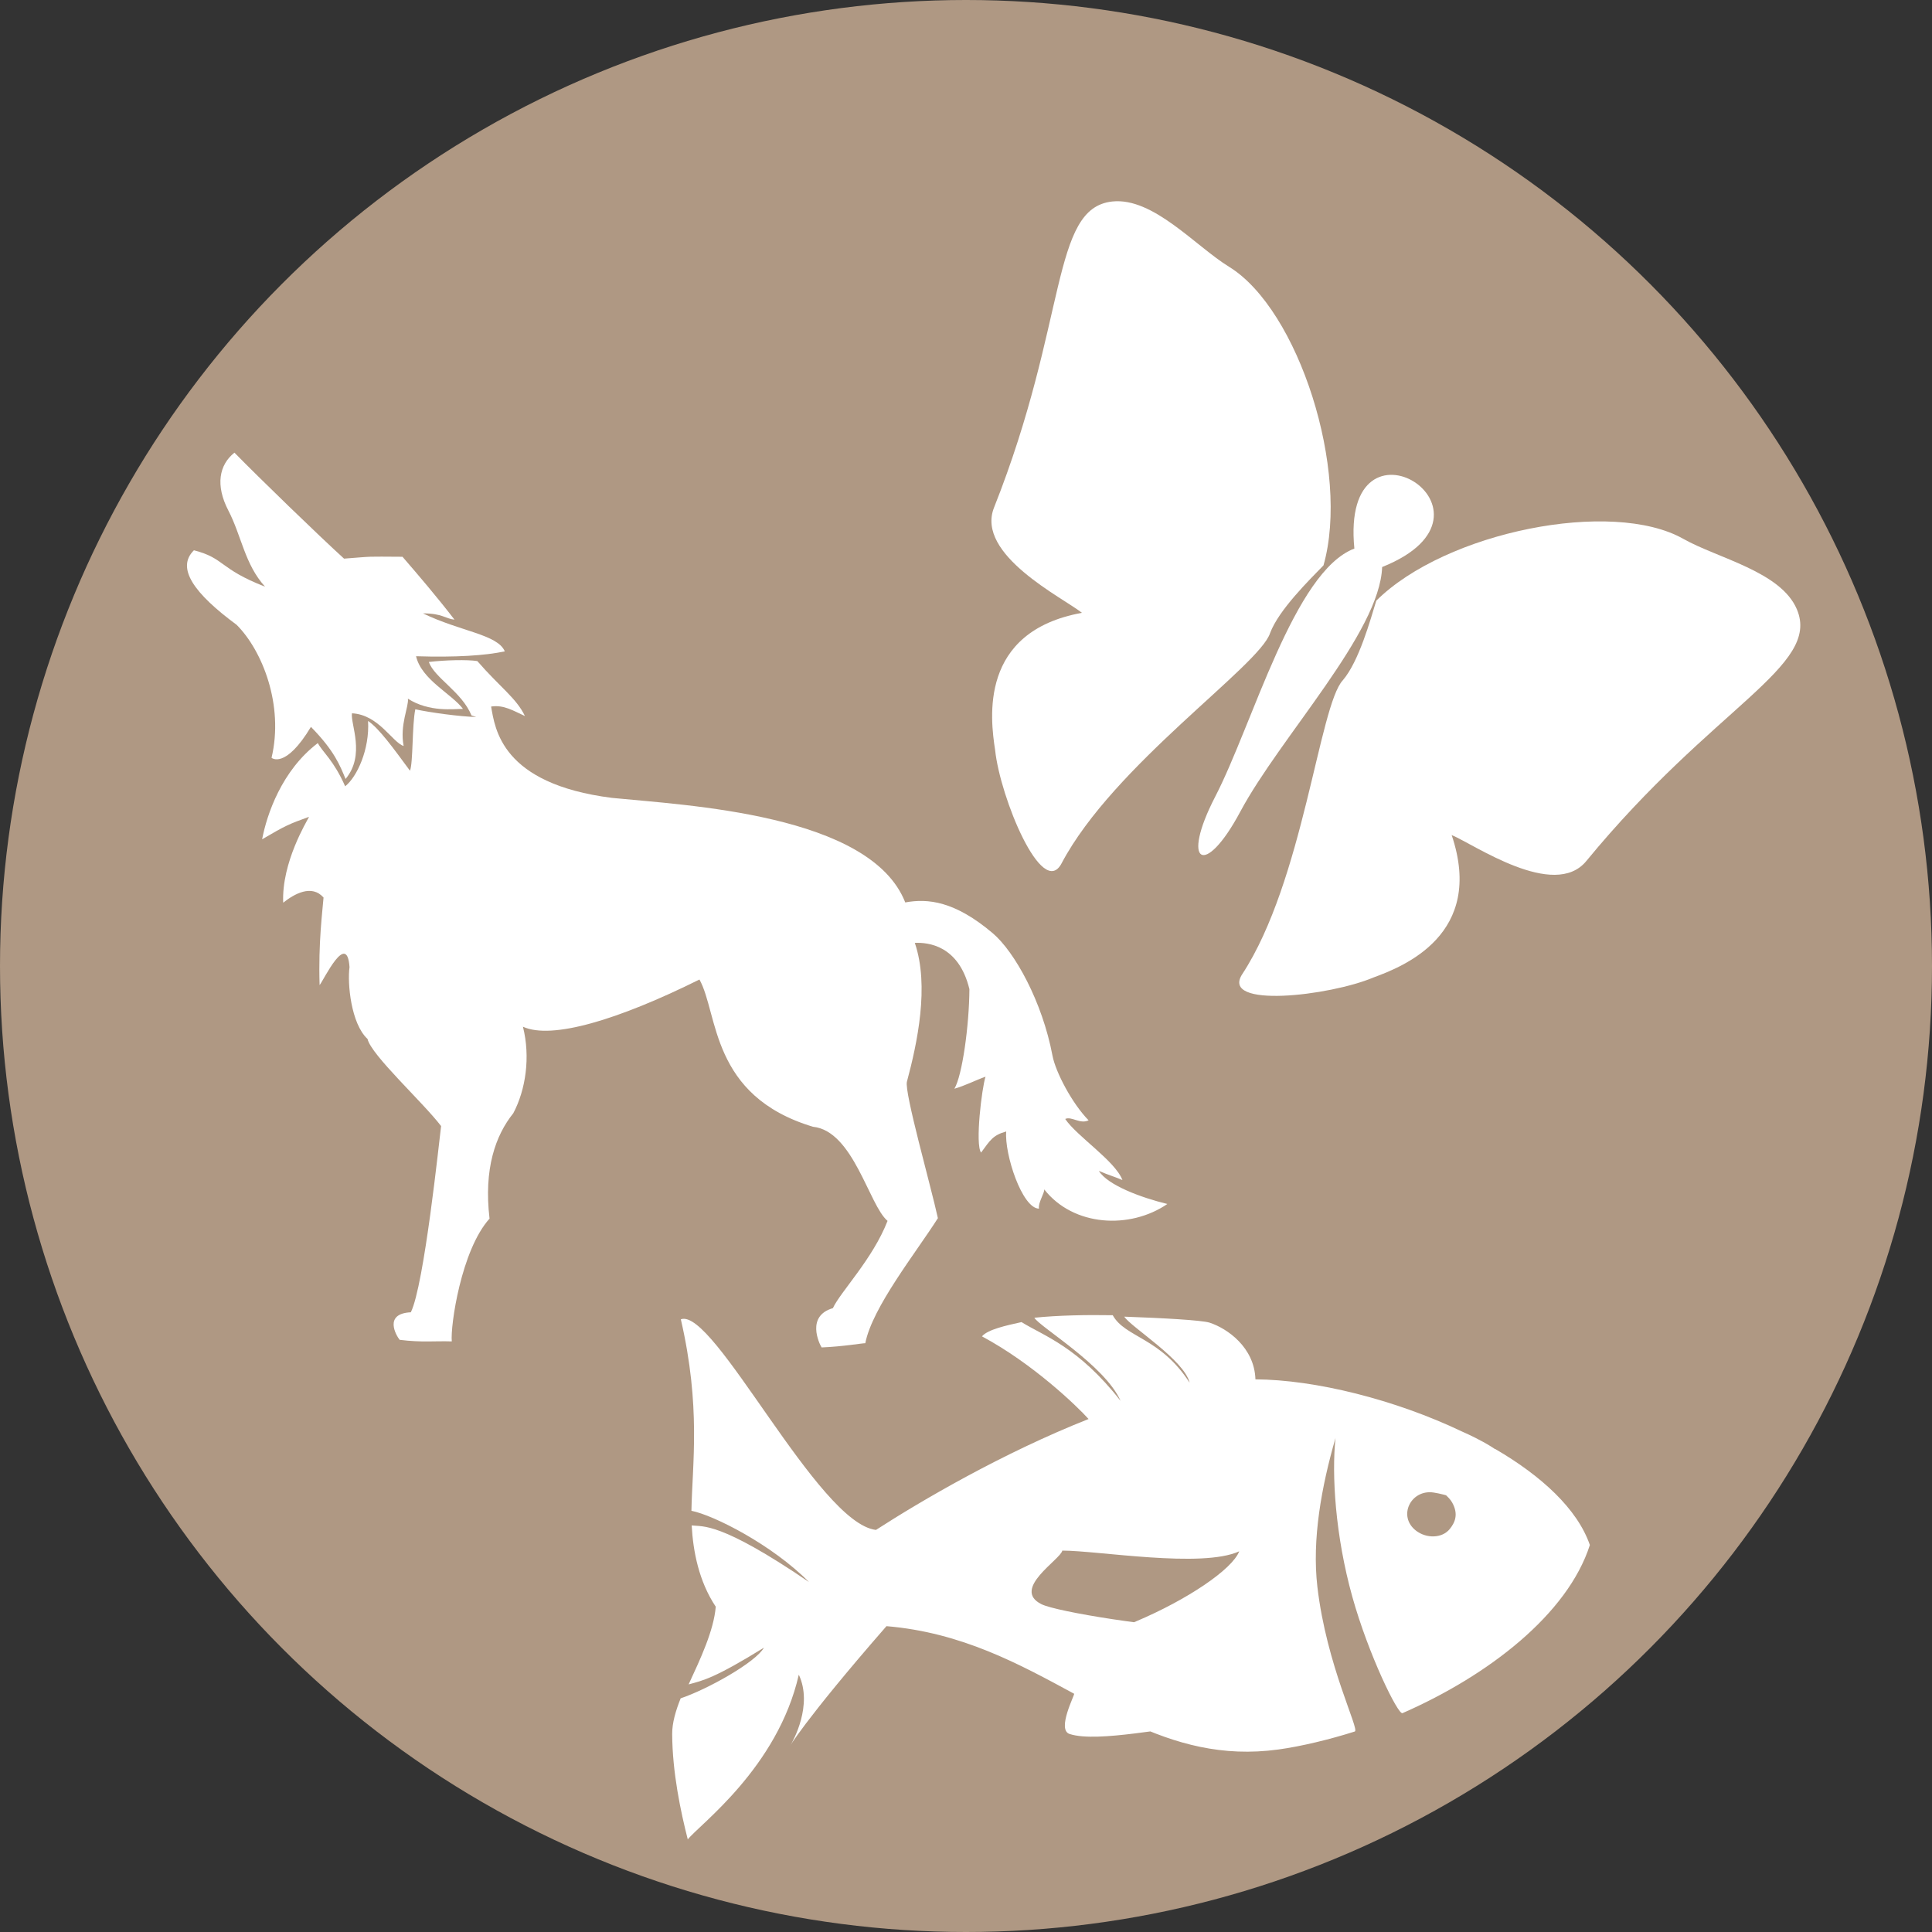 <?xml version="1.0" encoding="UTF-8" standalone="no"?>
<!-- Created with Inkscape (http://www.inkscape.org/) -->

<svg
   xmlns:dc="http://purl.org/dc/elements/1.1/"
   xmlns:cc="http://creativecommons.org/ns#"
   xmlns:rdf="http://www.w3.org/1999/02/22-rdf-syntax-ns#"
   xmlns:svg="http://www.w3.org/2000/svg"
   xmlns="http://www.w3.org/2000/svg"
   xmlns:sodipodi="http://sodipodi.sourceforge.net/DTD/sodipodi-0.dtd"
   xmlns:inkscape="http://www.inkscape.org/namespaces/inkscape"
   width="100%"
   height="100%"
   viewBox="0 0 100 100"
   id="svg10087"
   version="1.1"
   inkscape:version="0.91 r13725"
   sodipodi:docname="Animalia.svg">
  <rect x="0" y="0" width="100" height="100" fill="#333333" stroke="none"/>
  <defs
     id="defs10089" />
  <sodipodi:namedview
     id="base"
     pagecolor="#ffffff"
     bordercolor="#666666"
     borderopacity="1.0"
     inkscape:pageopacity="0.0"
     inkscape:pageshadow="2"
     inkscape:zoom="1.4"
     inkscape:cx="-100.69135"
     inkscape:cy="73.021407"
     inkscape:document-units="px"
     inkscape:current-layer="layer1"
     showgrid="false"
     fit-margin-top="0"
     fit-margin-left="0"
     fit-margin-right="0"
     fit-margin-bottom="0"
     inkscape:window-width="1920"
     inkscape:window-height="1016"
     inkscape:window-x="0"
     inkscape:window-y="27"
     inkscape:window-maximized="1" />
  <g
     inkscape:label="Layer 1"
     inkscape:groupmode="layer"
     id="layer1"
     transform="translate(-367.143,-490.934)">
    <circle
       style="opacity:1;fill:#af9883;fill-opacity:1;stroke:none;stroke-width:10;stroke-linecap:round;stroke-linejoin:miter;stroke-miterlimit:4;stroke-dasharray:none;stroke-dashoffset:0;stroke-opacity:1"
       id="path4136-0-3-2"
       cx="417.143"
       cy="540.934"
       r="50" />
    <path
       style="display:inline;fill:#ffffff;fill-opacity:1;stroke:none"
       d="m 402.383,559.221 c 1.045,4.528 0.595,7.466 0.548,9.911 1.155,0.23 4.163,1.748 6.085,3.687 -4.627,-3.149 -5.479,-2.853 -6.071,-2.929 0.07,1.325 0.367,2.89 1.245,4.207 -0.101,1.236 -0.796,2.708 -1.404,4.021 0.755,-0.202 1.347,-0.324 3.897,-1.899 -0.428,0.761 -2.927,2.157 -4.309,2.621 -0.261,0.651 -0.442,1.275 -0.439,1.847 0.01,2 0.444,4.03 0.807,5.455 0.594,-0.758 4.652,-3.707 5.747,-8.526 1.482,3.145 -4.15,7.444 4.538,-2.512 3.889,0.327 6.864,1.954 9.712,3.498 0.054,0.029 -0.917,1.86 -0.234,2.083 1.48,0.484 5.365,-0.443 6.477,-0.349 0.849,0.072 3.625,-5.026 0.859,-5.078 -2.719,-0.051 -7.999,-0.892 -8.797,-1.293 -1.564,-0.787 0.99,-2.304 1.084,-2.772 1.854,-8.2e-4 7.225,0.926 9.157,0.037 -0.725,1.889 -9.383,6.269 -12.211,4.461 -1.569,-1.003 5.393,3.83 5.488,3.879 0.372,0.19 0.744,0.373 1.119,0.547 2.309,1.069 4.713,1.77 7.63,1.371 1.187,-0.162 2.678,-0.525 3.955,-0.931 0.268,-0.085 -1.458,-3.402 -1.935,-7.484 -0.289,-2.471 0.219,-5.222 0.937,-7.707 -0.2,1.908 -0.015,5.039 0.87,8.214 0.84,3.012 2.37,6.126 2.597,6.027 4.444,-1.946 8.546,-5.114 9.699,-8.703 -0.646,-1.87 -2.507,-3.576 -4.889,-4.965 -0.134,-0.078 -3.182,0.501 -4.882,0.752 -0.622,0.092 1.286,0.77 2.231,1.555 0.179,0.149 0.323,0.301 0.41,0.454 0.349,0.619 0.139,1.051 -0.121,1.374 -0.398,0.493 -1.212,0.501 -1.75,0.085 -0.962,-0.745 -0.265,-2.146 0.91,-1.972 1.305,0.193 3.892,1.383 3.283,0.565 -0.192,-0.258 1.033,-1.174 0.584,-2.154 -0.309,-0.673 -2.355,-1.55 -2.389,-1.566 -3.477,-1.66 -7.605,-2.684 -10.697,-2.703 -0.052,-1.664 -1.469,-2.641 -2.373,-2.934 -0.396,-0.128 -2.446,-0.242 -4.418,-0.311 0.377,0.56 3.098,2.232 3.385,3.421 -1.518,-2.357 -3.337,-2.332 -3.98,-3.495 -1.39,-0.024 -2.846,0.006 -4.058,0.13 0.284,0.483 3.643,2.456 4.464,4.303 -2.2,-2.806 -3.958,-3.352 -5.128,-4.077 -0.804,0.177 -1.747,0.383 -2.047,0.738 2.638,1.413 4.918,3.611 5.518,4.278 -4.445,1.759 -8.655,4.224 -11.004,5.741 -3.012,-0.345 -8.395,-11.545 -10.1,-10.901 z"
       id="path3862-4-2"
       inkscape:connector-curvature="0"
       sodipodi:nodetypes="ccccccccscccsssssccsssssscsscsssssssssscsccccccccccc"
       inkscape:export-filename="/home/tom/anymals_workspace/inkscape/TAXONFILTER/animals.png"
       inkscape:export-xdpi="32.556522"
       inkscape:export-ydpi="32.556522" />
    <g
       id="g5320"
       transform="matrix(-0.567,0,0,0.567,766.693,385.926)"
       style="display:inline;fill:#ffffff;fill-opacity:1"
       inkscape:export-filename="/home/tom/anymals_workspace/inkscape/TAXONFILTER/animals.png"
       inkscape:export-xdpi="32.556522"
       inkscape:export-ydpi="32.556522">
      <path
         inkscape:export-ydpi="20.347954"
         inkscape:export-xdpi="20.347954"
         inkscape:export-filename="/media/NAS/SiSol/pin_mammals.png"
         sodipodi:nodetypes="cccccccsscccccccccccccscccccccccccccccccccccccccccc"
         inkscape:connector-curvature="0"
         id="path3862-3-8-3"
         d="m 661.632,250.51 c 0.888,-2.156 3.358,-3.407 3.898,-4.881 -1.523,-0.181 -3.521,-0.225 -4.428,-0.083 -2.09,2.404 -3.565,3.381 -4.348,5.018 1.051,-0.476 1.935,-1.048 3.089,-0.865 -0.362,1.983 -0.89,7.055 -11.038,8.337 -6.777,0.68 -23.599,1.46 -26.768,9.544 -2.064,-0.381 -4.53,-0.121 -7.989,2.811 -2.005,1.699 -4.525,6.253 -5.451,11.168 -0.286,1.52 -1.806,4.394 -3.298,5.91 0.778,0.383 1.563,-0.395 2.135,-0.122 -1.062,1.583 -4.554,3.818 -5.224,5.578 0.586,-0.264 1.265,-0.451 2.153,-0.84 -0.796,1.302 -3.838,2.436 -6.254,3.023 3.41,2.332 8.572,2.07 11.241,-1.333 -0.034,0.344 0.583,1.238 0.476,1.757 1.543,-0.006 3.17,-5 2.994,-7.043 1.229,0.339 1.473,0.813 2.295,1.928 0.557,-0.758 -0.071,-5.906 -0.406,-6.93 0.936,0.335 1.887,0.83 2.841,1.099 -0.717,-1.197 -1.351,-5.761 -1.37,-9.092 0.975,-4.01 3.787,-4.275 4.984,-4.222 -1.344,3.932 -0.226,9.152 0.72,12.672 0.253,0.944 -2.179,9.485 -2.827,12.459 2.007,3.16 5.985,8.132 6.627,11.415 0.284,-0.006 2.013,0.305 3.988,0.385 0.229,-0.368 1.426,-2.874 -1.03,-3.586 -0.689,-1.493 -3.634,-4.473 -4.99,-7.966 1.692,-1.407 3.107,-8.212 6.805,-8.592 9.39,-2.824 8.627,-10.316 10.366,-13.441 7.432,3.688 13.488,5.511 16.114,4.308 -0.7,2.766 -0.253,5.759 0.881,7.899 1.628,2.025 2.706,5.081 2.167,9.619 2.589,2.864 3.586,9.805 3.447,11.209 1.584,-0.053 2.706,0.113 4.76,-0.144 0.319,-0.396 1.486,-2.393 -1.021,-2.514 -1.221,-2.451 -2.598,-15.736 -2.763,-16.999 1.666,-2.185 6.37,-6.468 6.717,-7.955 1.512,-1.394 1.848,-5.091 1.643,-6.554 0.228,-3.337 2.339,1.154 2.73,1.641 0.125,-3.889 -0.264,-6.762 -0.359,-7.994 1.082,-1.228 2.663,-0.34 3.683,0.471 0.158,-3.679 -2.175,-7.449 -2.358,-7.839 1.847,0.67 2.1,0.772 4.282,2.051 -0.432,-2.268 -1.791,-6.284 -5.084,-8.784 -0.467,0.87 -1.441,1.557 -2.496,3.946 -1.077,-0.848 -2.245,-3.366 -2.091,-5.964 -1.003,0.671 -2.335,2.521 -3.826,4.542 -0.294,-0.71 -0.182,-4.132 -0.487,-5.607 -1.3,0.286 -4.081,0.672 -5.563,0.703 z"
         style="display:inline;fill:#ffffff;fill-opacity:1;stroke:none" />
      <path
         inkscape:export-ydpi="20.347954"
         inkscape:export-xdpi="20.347954"
         inkscape:export-filename="/media/NAS/SiSol/pin_mammals.png"
         sodipodi:nodetypes="ccccscccccccccccccc"
         inkscape:connector-curvature="0"
         id="path3862-3-2-5"
         d="m 679.885,254.378 c -1.139,-4.795 0.835,-9.794 3.188,-12.141 3.882,-2.863 5.546,-5.184 3.898,-6.804 -2.83,0.725 -2.271,1.677 -6.494,3.323 1.857,-2.044 2.141,-4.624 3.356,-6.965 1.189,-2.292 0.839,-4.162 -0.562,-5.27 -2.2,2.251 -7.691,7.571 -10.004,9.674 -2.882,-0.219 -1.826,-0.187 -5.337,-0.17 -1.448,1.675 -3.165,3.686 -4.746,5.74 0.844,-0.086 1.089,-0.571 2.88,-0.573 -3.421,1.656 -6.818,1.918 -7.472,3.468 1.776,0.381 4.484,0.56 8.101,0.444 -0.507,2.16 -3.244,3.419 -4.284,4.809 0.872,-0.006 3.061,0.322 5.029,-0.933 -0.109,0.673 0.763,2.406 0.388,4.318 1.032,-0.331 2.28,-2.862 4.718,-2.984 0.147,0.987 -1.253,3.795 0.584,5.994 0.496,-1.194 0.997,-2.554 3.161,-4.754 2.347,3.902 3.595,2.823 3.595,2.823 z"
         style="display:inline;fill:#ffffff;fill-opacity:1;stroke:none" />
    </g>
    <g
       transform="matrix(0.538,0,0,0.538,400.195,257.793)"
       id="g6184-6-7"
       style="display:inline;fill:#ffffff;fill-opacity:1">
      <path
         inkscape:export-ydpi="20.341974"
         inkscape:export-xdpi="20.341974"
         inkscape:export-filename="/media/NAS/SiSol/pin_insects.png"
         style="display:inline;fill:#ffffff;fill-opacity:1;stroke:none"
         d="m 68.866,486.124 c -1.4,-14.261 15.815,-3.48 2.671,1.777 -0.208,6.291 -9.82,16.367 -13.649,23.54 -3.423,6.412 -5.769,5.049 -2.409,-1.45 3.616,-6.994 7.588,-21.677 13.388,-23.867 z"
         id="path3090-3-2-9"
         inkscape:connector-curvature="0"
         sodipodi:nodetypes="ccssc" />
      <path
         inkscape:export-ydpi="20.341974"
         inkscape:export-xdpi="20.341974"
         inkscape:export-filename="/media/NAS/SiSol/pin_insects.png"
         sodipodi:nodetypes="sccsccsss"
         inkscape:connector-curvature="0"
         id="path3927-2-3-9-2"
         d="m 56.808,459.013 c 6.698,4.112 11.661,19.647 9.088,28.726 -1.324,1.371 -4.304,4.278 -5.141,6.521 -1.036,3.171 -15.066,12.688 -20.056,22.145 -1.86,3.525 -5.913,-6.326 -6.395,-10.891 -0.462,-3.013 -1.581,-11.402 8.352,-13.208 -1.798,-1.438 -10.261,-5.584 -8.458,-10.125 7.125,-17.947 5.451,-28.821 11.384,-29.449 3.931,-0.416 7.987,4.292 11.227,6.281 z"
         style="display:inline;fill:#ffffff;fill-opacity:1;stroke:none" />
      <path
         inkscape:export-ydpi="20.341974"
         inkscape:export-xdpi="20.341974"
         inkscape:export-filename="/media/NAS/SiSol/pin_insects.png"
         style="display:inline;fill:#ffffff;fill-opacity:1;stroke:none"
         d="m 100.509,485.188 c -6.84,-3.871 -22.836,-0.695 -29.536,5.951 -0.559,1.822 -1.66,5.837 -3.218,7.655 -2.274,2.441 -3.811,19.325 -9.671,28.268 -2.185,3.334 8.397,2.112 12.626,0.325 2.86,-1.054 10.743,-4.135 7.516,-13.701 2.129,0.877 9.853,6.276 12.954,2.501 12.256,-14.922 22.582,-18.72 20.26,-24.215 -1.539,-3.641 -7.621,-4.912 -10.93,-6.784 z"
         id="path3086-4-1-0"
         inkscape:connector-curvature="0"
         sodipodi:nodetypes="sccsccsss" />
    </g>
  </g>
</svg>
